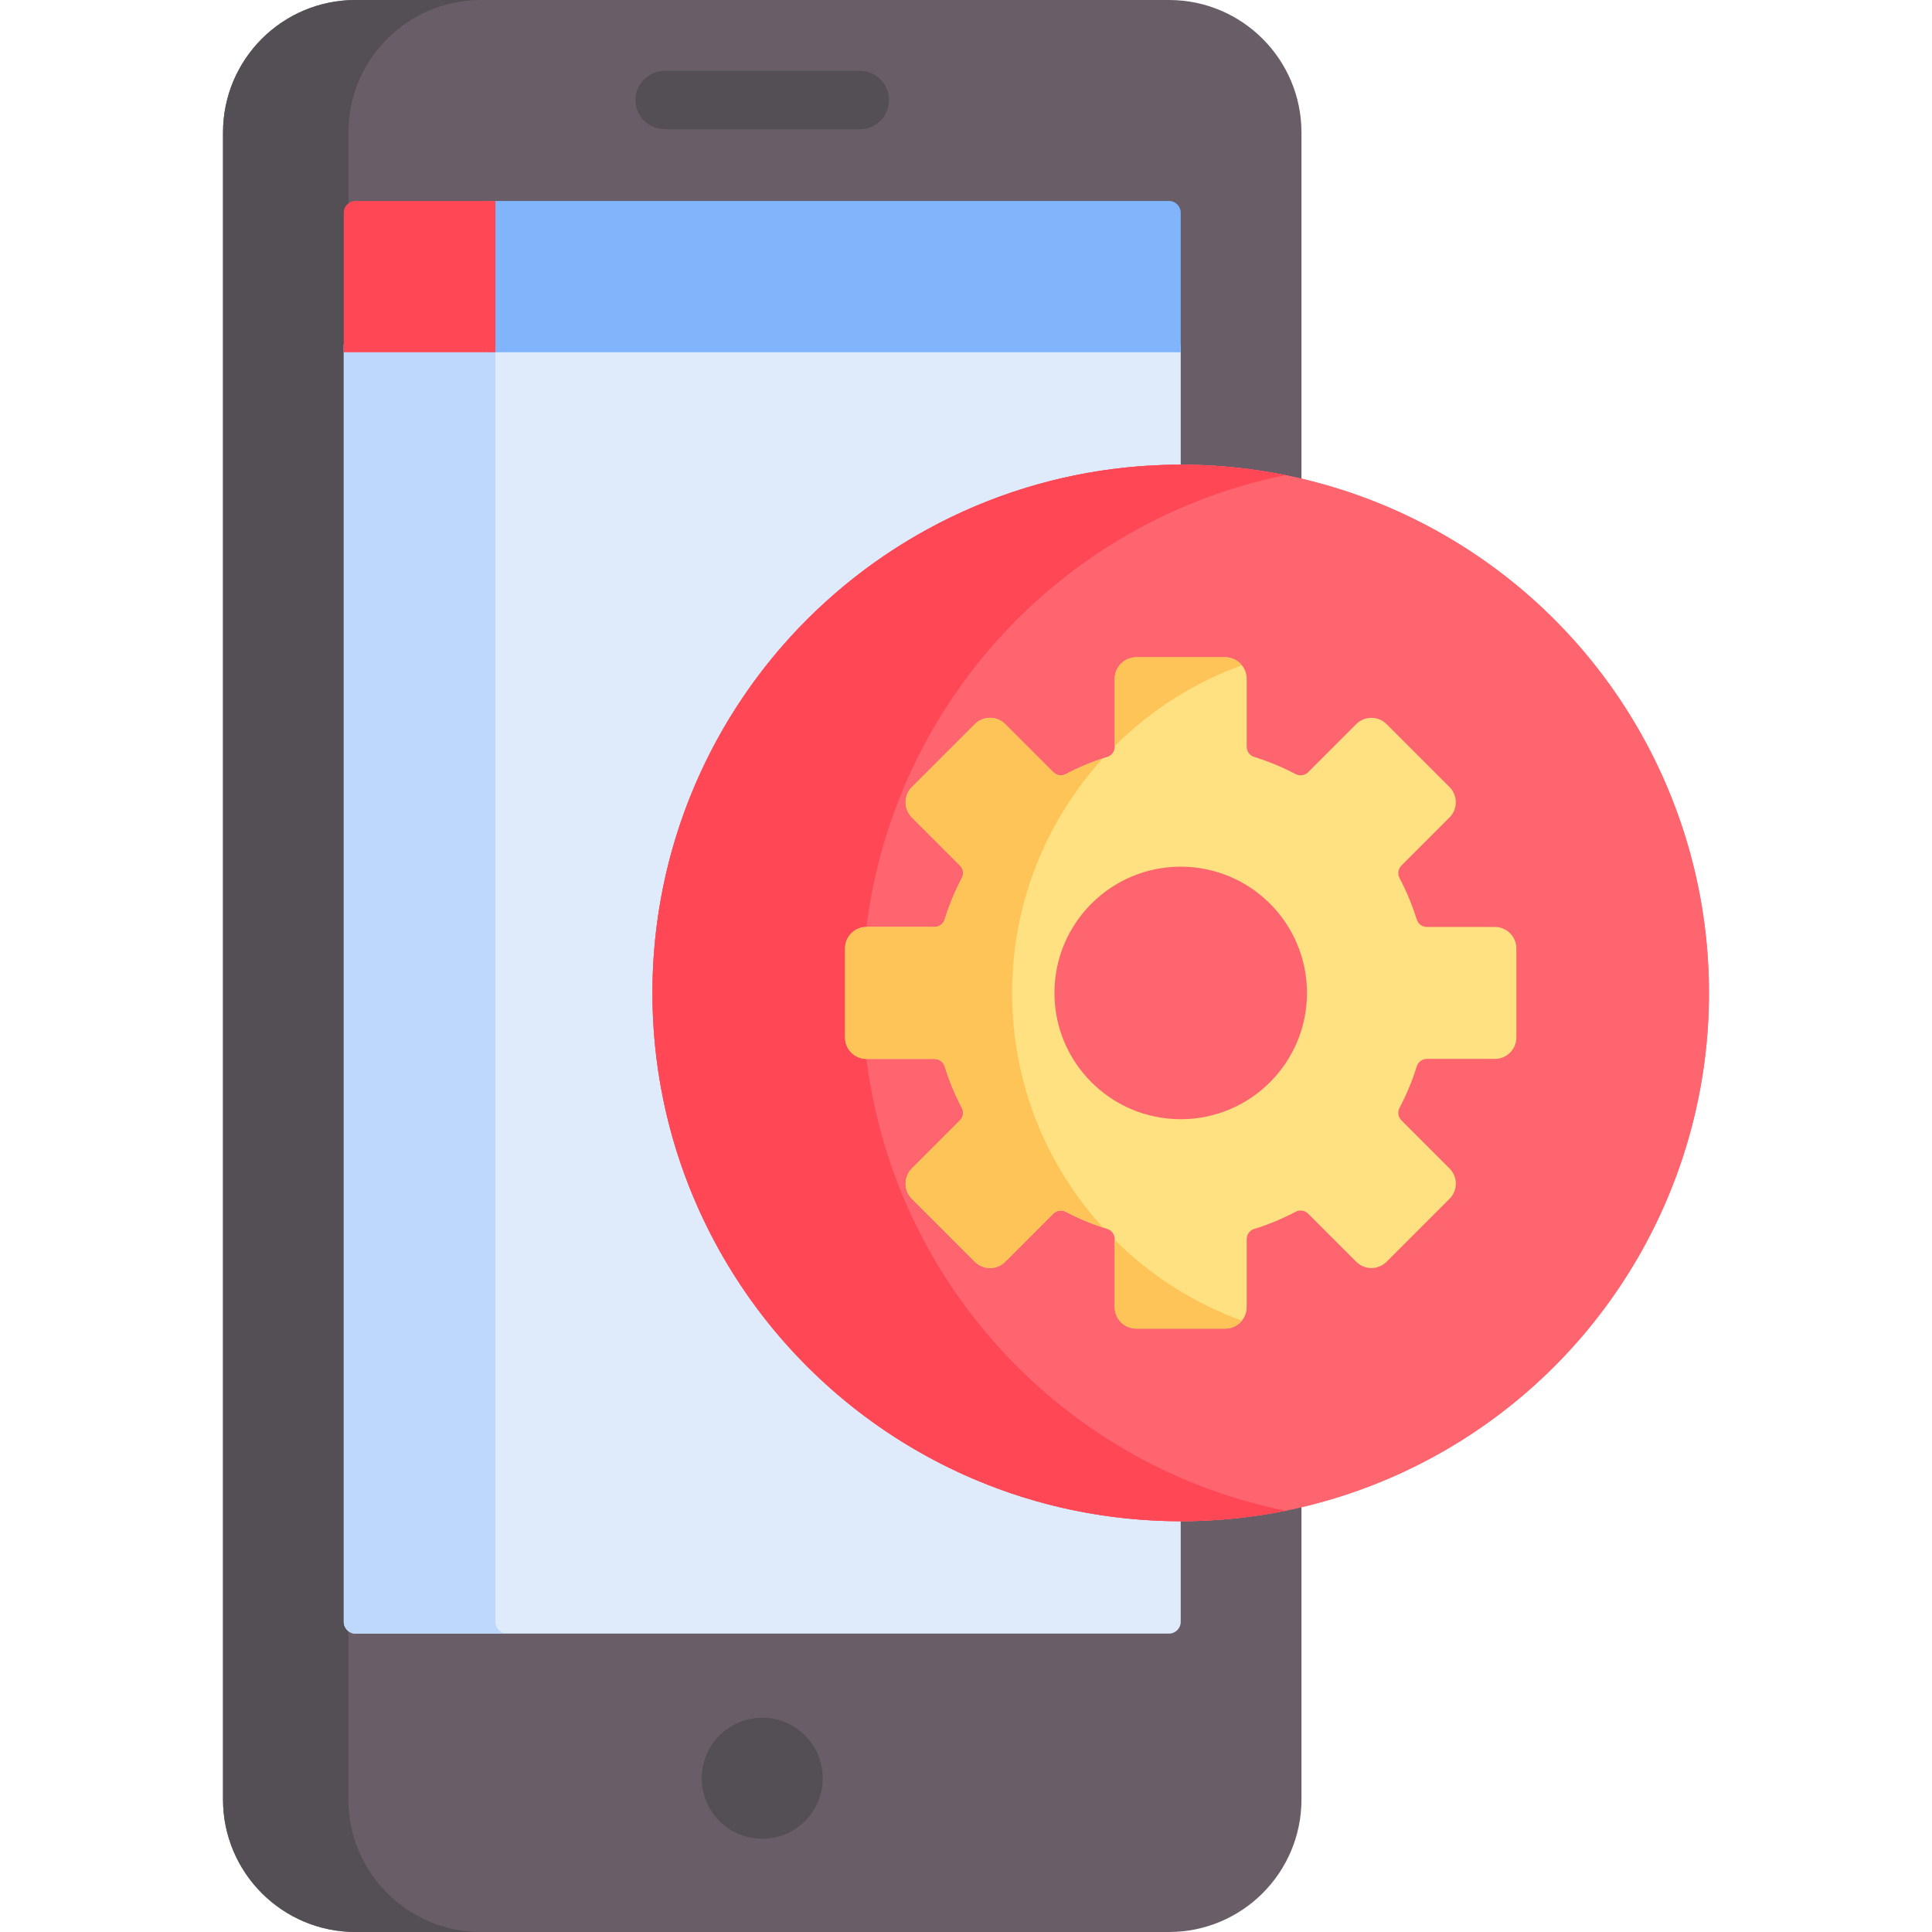 <svg id="Layer_1" enable-background="new 0 0 512 512" height="512" viewBox="0 0 512 512" width="512" xmlns="http://www.w3.org/2000/svg"><g><path d="m309.782 0h-215.559c-19.396 0-35.121 15.724-35.121 35.12v441.758c0 19.397 15.724 35.121 35.121 35.121h215.558c19.397 0 35.121-15.724 35.121-35.121v-441.758c.001-19.396-15.724-35.12-35.12-35.12z" fill="#695d67"/><path d="m92.326 476.879v-441.759c0-19.396 15.724-35.12 35.121-35.12h-33.224c-19.396 0-35.121 15.724-35.121 35.12v441.758c0 19.397 15.724 35.121 35.121 35.121h33.223c-19.396.001-35.12-15.723-35.12-35.12z" fill="#544e55"/><path d="m91.104 91.293v338.513c0 1.72 1.4 3.12 3.12 3.12h215.558c1.72 0 3.12-1.4 3.12-3.12v-338.513z" fill="#dfebfa"/><path d="m131.285 429.806v-338.513h-40.181v338.513c0 1.72 1.4 3.12 3.12 3.12h40.181c-1.72 0-3.12-1.4-3.12-3.12z" fill="#bed8fb"/><circle cx="202.002" cy="471.263" fill="#544e55" r="16.035"/><path d="m309.781 53.255h-180.556v40.098h183.676v-36.979c0-1.72-1.4-3.119-3.12-3.119z" fill="#80b4fb"/><path d="m131.285 53.255h-37.062c-1.72 0-3.12 1.399-3.12 3.119v36.979h40.182z" fill="#ff4756"/><g><path d="m227.87 34.232h-51.736c-4.267 0-7.726-3.459-7.726-7.726s3.459-7.726 7.726-7.726h51.736c4.267 0 7.726 3.459 7.726 7.726s-3.459 7.726-7.726 7.726z" fill="#544e55"/></g><circle cx="312.901" cy="263.14" fill="#ff656f" r="139.997"/><circle cx="312.901" cy="263.14" fill="#ff656f" r="139.997"/><path d="m228.534 263.14c0-67.794 48.189-124.329 112.182-137.229-8.99-1.812-18.291-2.768-27.815-2.768-77.318 0-139.997 62.679-139.997 139.997s62.679 139.997 139.997 139.997c9.524 0 18.825-.955 27.815-2.768-63.993-12.901-112.182-69.435-112.182-137.229z" fill="#ff4756"/><path d="m396.16 245.655h-18c-1.23 0-2.338-.785-2.703-1.96-1.193-3.842-2.729-7.531-4.574-11.034-.574-1.089-.347-2.429.523-3.3l12.731-12.731c2.223-2.223 2.223-5.826 0-8.049l-16.678-16.678c-2.223-2.223-5.826-2.223-8.049 0l-12.731 12.731c-.871.871-2.211 1.097-3.3.523-3.503-1.845-7.192-3.381-11.034-4.574-1.175-.365-1.96-1.473-1.96-2.703v-17.999c0-3.143-2.548-5.691-5.691-5.691h-23.586c-3.143 0-5.691 2.548-5.691 5.691v17.999c0 1.23-.785 2.338-1.96 2.703-3.842 1.193-7.531 2.729-11.034 4.574-1.089.574-2.429.347-3.3-.523l-12.731-12.731c-2.223-2.223-5.826-2.223-8.049 0l-16.678 16.678c-2.223 2.223-2.223 5.826 0 8.049l12.731 12.731c.871.871 1.097 2.211.523 3.3-1.845 3.503-3.381 7.192-4.574 11.034-.365 1.175-1.473 1.96-2.703 1.96h-18c-3.143 0-5.691 2.548-5.691 5.691v23.587c0 3.143 2.548 5.691 5.691 5.691h18c1.23 0 2.338.785 2.703 1.96 1.193 3.842 2.729 7.531 4.574 11.034.574 1.089.347 2.429-.523 3.3l-12.731 12.731c-2.223 2.223-2.223 5.826 0 8.048l16.678 16.678c2.223 2.223 5.826 2.223 8.049 0l12.731-12.731c.871-.871 2.211-1.097 3.3-.523 3.503 1.845 7.192 3.381 11.034 4.574 1.175.365 1.96 1.473 1.96 2.703v17.999c0 3.143 2.548 5.691 5.691 5.691h23.587c3.143 0 5.691-2.548 5.691-5.691v-18c0-1.23.785-2.338 1.96-2.703 3.842-1.193 7.531-2.729 11.034-4.574 1.089-.574 2.429-.347 3.3.523l12.731 12.731c2.223 2.223 5.826 2.223 8.049 0l16.678-16.678c2.223-2.223 2.223-5.826 0-8.049l-12.731-12.731c-.871-.871-1.097-2.211-.523-3.3 1.845-3.503 3.381-7.192 4.574-11.034.365-1.175 1.473-1.96 2.703-1.96h17.999c3.143 0 5.691-2.548 5.691-5.691v-23.586c0-3.142-2.548-5.69-5.691-5.69zm-83.259 50.948c-18.481 0-33.463-14.982-33.463-33.463s14.982-33.463 33.463-33.463 33.463 14.982 33.463 33.463-14.982 33.463-33.463 33.463z" fill="#ffe181"/><g><g><g><path d="m329.113 176.297c-1.044-1.285-2.634-2.107-4.418-2.107h-23.586c-3.143 0-5.692 2.548-5.692 5.691v17.816c9.445-9.402 20.913-16.771 33.696-21.4z" fill="#fec458"/></g><g><path d="m268.219 263.14c0-23.94 9.111-45.752 24.054-62.158-3.415 1.133-6.711 2.523-9.851 4.176-1.089.574-2.429.348-3.3-.523l-12.731-12.731c-2.223-2.223-5.826-2.223-8.048 0l-16.678 16.678c-2.222 2.223-2.222 5.826 0 8.049l12.731 12.731c.871.871 1.097 2.211.523 3.3-1.845 3.503-3.381 7.192-4.574 11.034-.365 1.175-1.473 1.959-2.703 1.959h-17.999c-3.143 0-5.692 2.548-5.692 5.692v23.586c0 3.143 2.548 5.691 5.691 5.691h18c1.23 0 2.338.785 2.703 1.96 1.193 3.842 2.729 7.531 4.574 11.034.574 1.089.347 2.429-.523 3.3l-12.731 12.731c-2.222 2.222-2.222 5.826 0 8.048l16.678 16.678c2.223 2.223 5.827 2.223 8.049 0l12.731-12.731c.871-.871 2.21-1.097 3.3-.523 3.14 1.654 6.436 3.044 9.851 4.176-14.944-16.405-24.055-38.217-24.055-62.157z" fill="#fec458"/></g><g><path d="m295.416 328.582v17.817c0 3.143 2.548 5.691 5.692 5.691h23.587c1.784 0 3.375-.822 4.418-2.107-12.782-4.629-24.251-11.999-33.697-21.401z" fill="#fec458"/></g></g></g></g></svg>